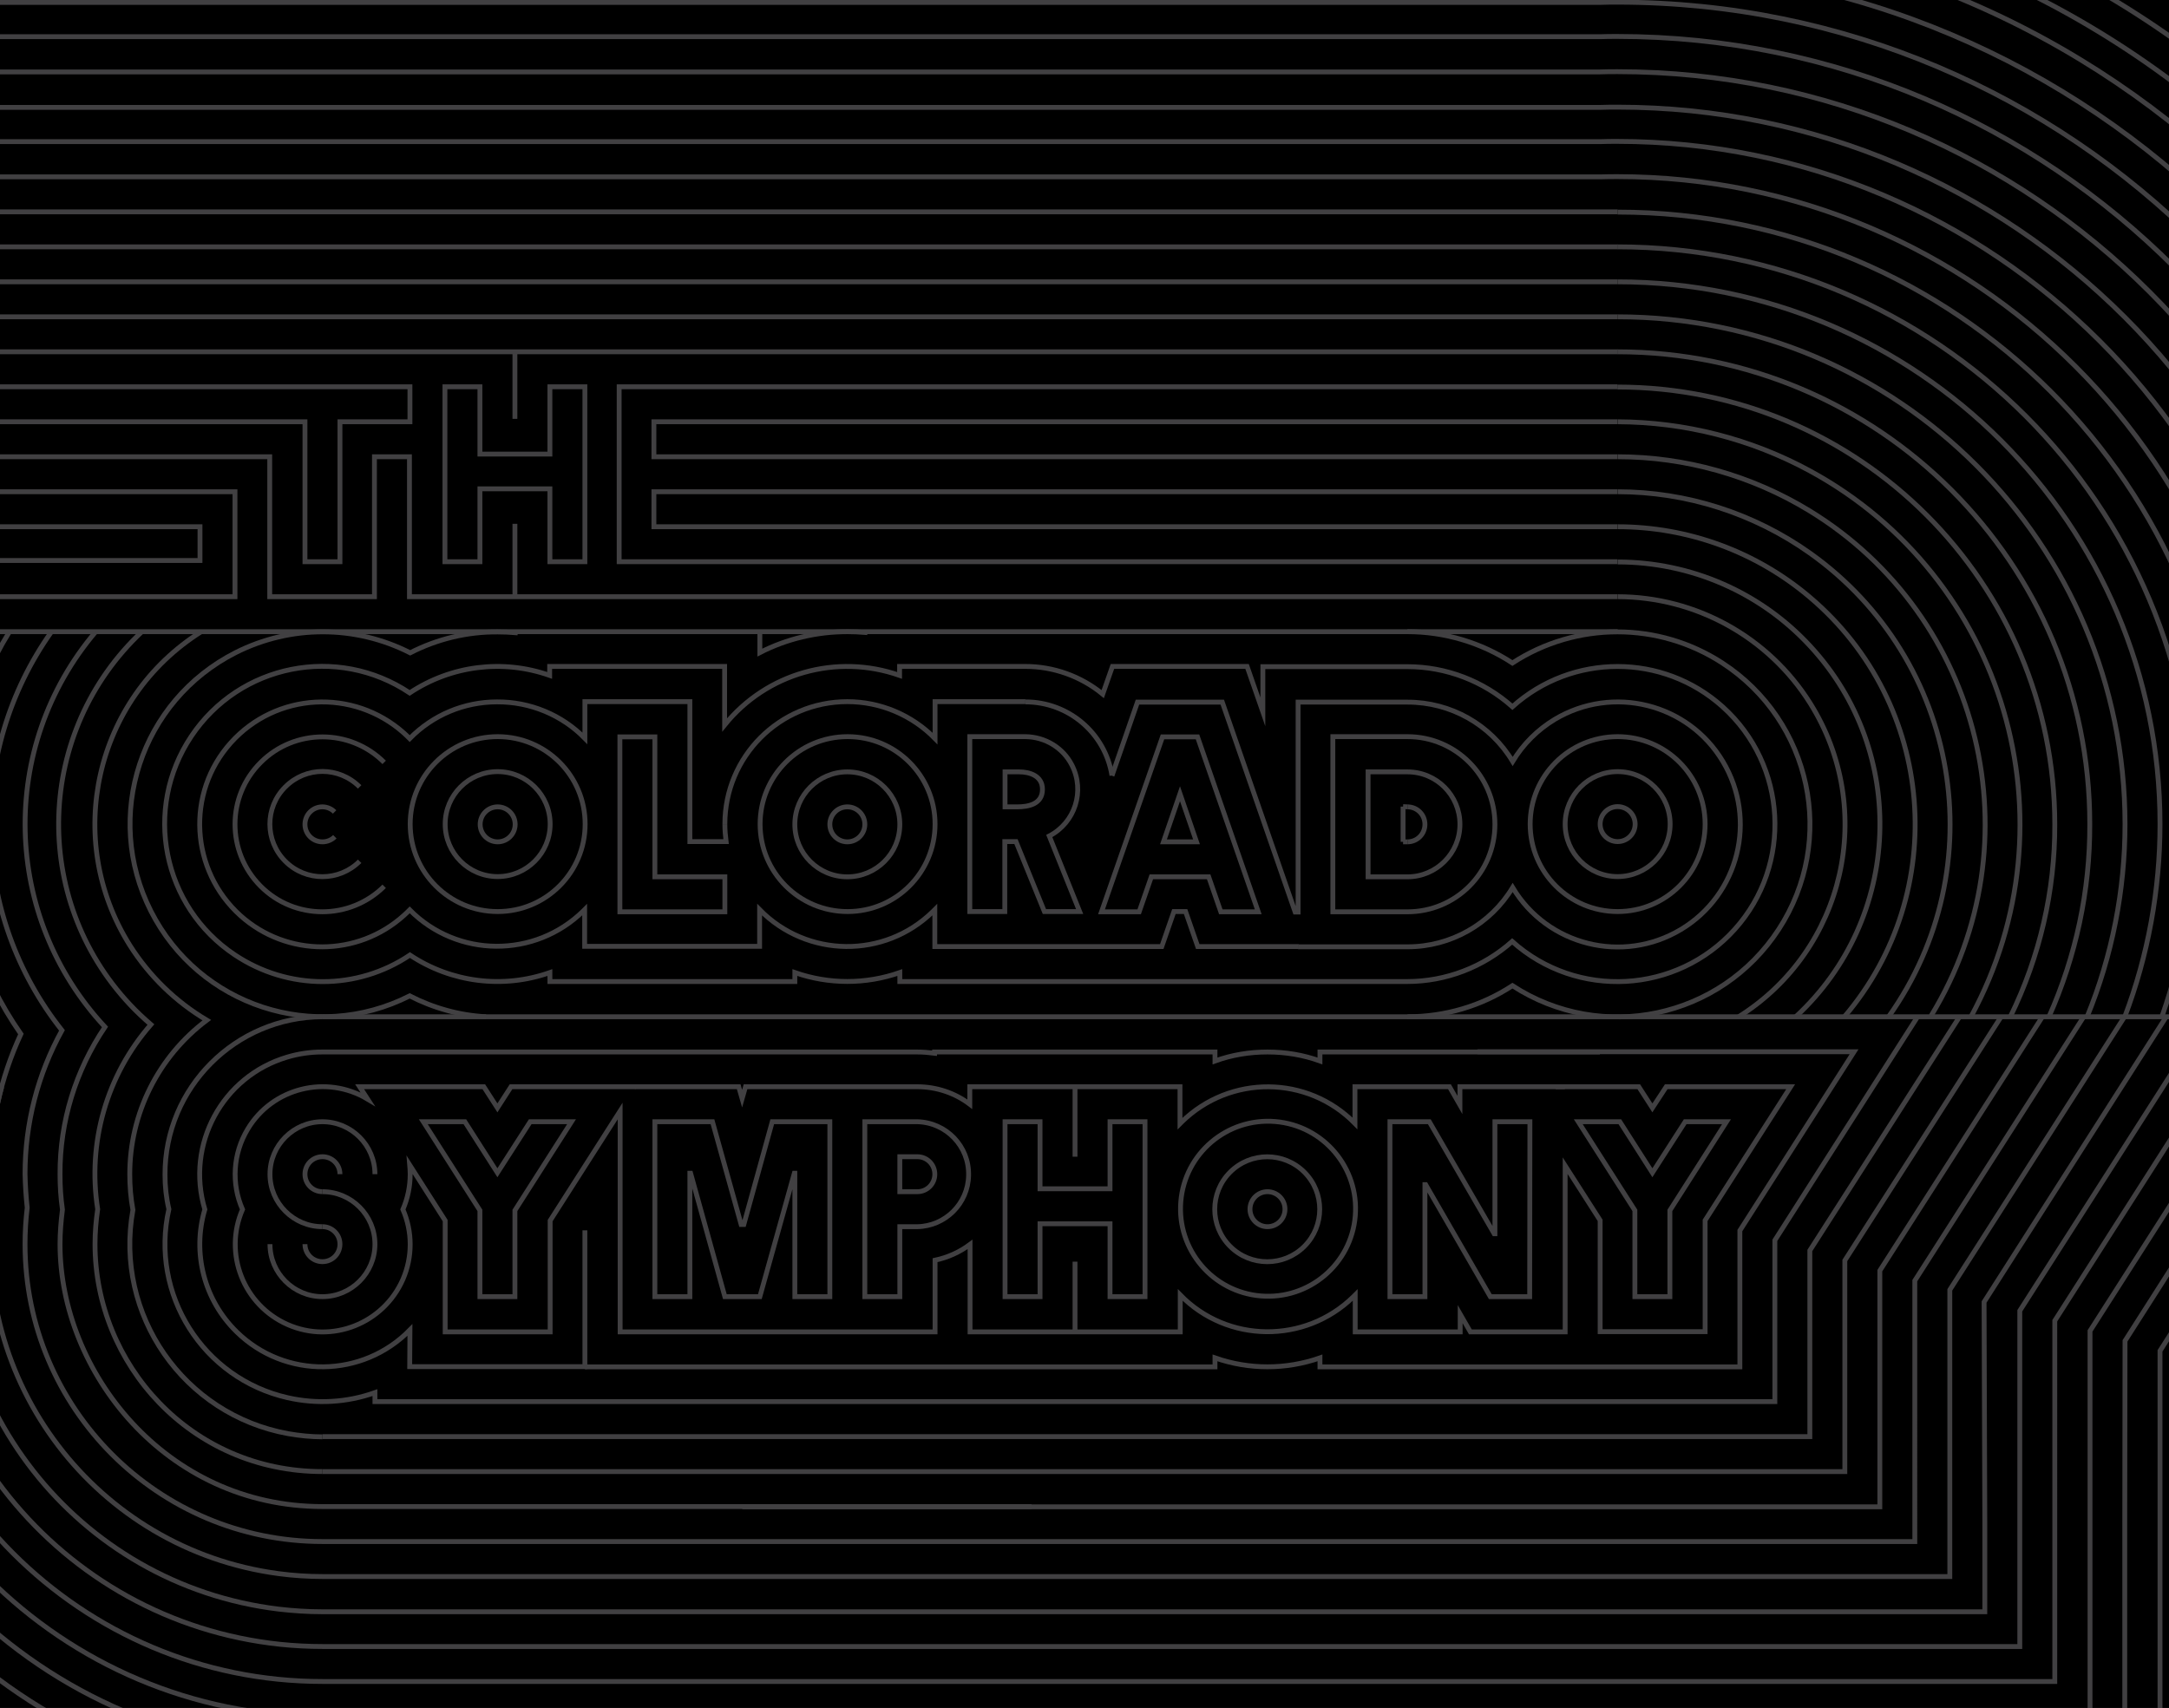 <?xml version="1.0" encoding="utf-8"?>
<!-- Generator: Adobe Illustrator 25.4.1, SVG Export Plug-In . SVG Version: 6.00 Build 0)  -->
<svg version="1.1" id="Layer_1" xmlns="http://www.w3.org/2000/svg" xmlns:xlink="http://www.w3.org/1999/xlink" x="0px" y="0px"
	 viewBox="0 0 892.6 703" style="enable-background:new 0 0 892.6 703;" xml:space="preserve">
<style type="text/css">
	.st0{fill:none;stroke:#414042;stroke-width:2;stroke-miterlimit:10;}
</style>
<g id="Layer_4">
	<rect x="-47.3" y="-28.7" width="986.8" height="764"/>
	<polyline class="st0" points="0,159.2 168.7,159.2 168.7,173.6 139.9,173.6 139.9,231.2 125.5,231.2 125.5,173.6 0,173.6 	"/>
	<polygon class="st0" points="226.3,231.2 226.3,201.2 197.5,201.2 197.5,231.2 183.1,231.2 183.1,159.2 197.5,159.2 197.5,186.9
		226.3,186.9 226.3,159.2 240.7,159.2 240.7,231.2 	"/>
	<polyline class="st0" points="665.6,231.2 254.8,231.2 254.8,159.2 665.6,159.2 	"/>
	<polyline class="st0" points="665.6,202.4 269.1,202.4 269.1,216.8 665.6,216.8 	"/>
	<polyline class="st0" points="665.6,173.6 269.1,173.6 269.1,188 665.6,188 	"/>
	<path class="st0" d="M139.9,483.3c0-4-3.2-7.2-7.2-7.2s-7.2,3.2-7.2,7.2s3.2,7.2,7.2,7.2"/>
	<path class="st0" d="M125.5,512.1c0,4,3.2,7.2,7.2,7.2c4,0,7.2-3.2,7.2-7.2c0-4-3.2-7.2-7.2-7.2"/>
	<path class="st0" d="M132.7,504.9c-11.9,0-21.6-9.7-21.6-21.6c0-11.9,9.7-21.6,21.6-21.6c11.9,0,21.6,9.7,21.6,21.6c0,0,0,0,0,0"/>
	<path class="st0" d="M132.7,490.5c11.9,0,21.6,9.7,21.6,21.6c0,11.9-9.7,21.6-21.6,21.6s-21.6-9.7-21.6-21.6l0,0"/>
	<polygon class="st0" points="235.2,461.7 211.9,498.2 211.9,533.7 197.5,533.7 197.5,498.2 174.2,461.7 191.3,461.7 204.7,482.7
		218.2,461.7 	"/>
	<polygon class="st0" points="291.3,461.7 269.5,461.7 269.5,533.7 283.9,533.7 283.9,482.9 284.2,482.9 298.3,533.7 312.7,533.7
		326.9,482.9 327.1,482.9 327.1,533.7 341.5,533.7 341.5,461.7 319.8,461.7 317.8,461.7 306.1,504 305,504 293.2,461.7 	"/>
	<path class="st0" d="M377.5,461.7c11.9,0.3,21.4,10.1,21.1,22.1c-0.2,11.6-9.6,20.9-21.1,21.1h-7.2v28.8h-14.4v-72L377.5,461.7
		L377.5,461.7z"/>
	<path class="st0" d="M377.5,490.5c4,0,7.2-3.2,7.2-7.2c0-4-3.2-7.2-7.2-7.2h-7.2v14.4H377.5z"/>
	<polygon class="st0" points="456.8,533.7 456.8,503.7 428,503.7 428,533.7 413.6,533.7 413.6,461.7 428,461.7 428,489.3
		456.8,489.3 456.8,461.7 471.2,461.7 471.2,533.7 	"/>
	<line class="st0" x1="442.4" y1="447.3" x2="442.4" y2="476.1"/>
	<line class="st0" x1="442.4" y1="548.1" x2="442.4" y2="519.3"/>

		<ellipse transform="matrix(8.248045e-02 -0.997 0.997 8.248045e-02 -17.398 976.502)" class="st0" cx="521.6" cy="497.7" rx="36" ry="36"/>

		<ellipse transform="matrix(0.707 -0.707 0.707 0.707 -199.145 514.621)" class="st0" cx="521.6" cy="497.7" rx="21.6" ry="21.6"/>
	<circle class="st0" cx="521.6" cy="497.7" r="7.2"/>
	<path class="st0" d="M240.7,506.4v56.1h-72.1l0.1-15.1c-19.5,19.9-51.4,20.3-71.3,0.8c-13.4-13.1-18.4-32.5-13.1-50.4
		c-8-26.7,7.2-54.8,33.9-62.7c4.7-1.4,9.5-2.1,14.4-2.1h244.8c2.4,0,4.8,0.2,7.2,0.5v-0.5H500v3.7c6.9-2.5,14.2-3.7,21.6-3.7
		c7.4,0,14.7,1.2,21.6,3.7v-3.7h115.2"/>
	<polygon class="st0" points="586.4,533.7 586.4,487.6 586.7,487.6 613.3,533.7 629.5,533.7 629.6,461.7 615.2,461.7 615.2,461.7
		615.2,507.8 614.9,507.8 588.2,461.7 572,461.7 572,533.7 586.4,533.7 	"/>
	<path class="st0" d="M644,447.3h-43.2v7.5l-4.3-7.5h-38.9v15.1c-19.5-19.9-51.4-20.1-71.3-0.6c-0.2,0.2-0.5,0.5-0.7,0.7v-15.2
		h-86.5v7.2c-6.2-4.7-13.8-7.2-21.6-7.2h-70.7l-1.4,4.9l-1.4-4.9h-42.7"/>
	<polygon class="st0" points="649.5,461.7 666.6,461.7 680,482.7 693.5,461.7 710.5,461.7 687.2,498.2 687.2,533.7 672.8,533.7
		672.8,498.2 	"/>
	<path class="st0" d="M261.5,447.3h-51.2l-5.6,8.7l-5.6-8.7H148l3.3,5.1l0,0c-17-10.2-39.2-4.7-49.4,12.4c-6,10-6.8,22.3-2.1,33
		c-7.9,18.2,0.4,39.4,18.6,47.4s39.4-0.4,47.4-18.6c4-9.2,4-19.6,0-28.8c2-4.6,3-9.5,3-14.5c0-1.3-0.1-2.6-0.2-3.8l14.6,22.9v45.8
		h43.2v-45.8l28.8-45.1v90.9h129.6v-29.5c5.2-1.1,10.1-3.3,14.4-6.5v36h86.5V533c19.4,19.9,51.3,20.2,71.2,0.8
		c0.3-0.3,0.5-0.5,0.8-0.8v15.2h43.2v-7.3l4.2,7.3h39v-68.4l14.4,22.5v45.8h43.2v-45.8l35.2-55h-51.2L680,456l-5.6-8.7h-34.2"/>
	<path class="st0" d="M608,432.9h155l-47,73.6v56.1h-72h14.5H543.2v-3.7c-14,4.9-29.2,4.9-43.2,0v3.7H240.7"/>
	<line class="st0" x1="132.7" y1="418.5" x2="892.6" y2="418.5"/>
	<path class="st0" d="M-2.4,504.9c-3-19.2-2-38.9,3.1-57.6"/>
	<polyline class="st0" points="132.7,591.3 744.8,591.3 744.8,514.7 806.4,418.5 	"/>
	<polyline class="st0" points="305.5,620.2 773.6,620.2 773.6,523 840.5,418.5 	"/>
	<path class="st0" d="M132.7,418.5c-35.8,0.1-64.9,29.2-64.8,65c0,4.8,0.5,9.5,1.6,14.2c-7.9,35,14,69.7,48.9,77.6
		c11.9,2.7,24.4,2,35.9-2.1v3.7h576.1v-66.4l58.8-92.1"/>
	<polyline class="st0" points="933,433.7 860.1,547.8 860.1,626.6 860.1,703 	"/>
	<polyline class="st0" points="939.5,450 874.5,551.9 874.4,626.6 874.4,703 	"/>
	<polyline class="st0" points="965.8,435.6 888.9,556 888.9,626.6 888.9,703 	"/>
	<line class="st0" x1="211.9" y1="245.6" x2="211.9" y2="215.6"/>
	<line class="st0" x1="0" y1="144.8" x2="665.7" y2="144.8"/>
	<line class="st0" x1="211.9" y1="144.8" x2="211.9" y2="172.4"/>
	<line class="st0" x1="0" y1="130.4" x2="665.7" y2="130.4"/>
	<line class="st0" x1="0" y1="116" x2="665.7" y2="116"/>
	<line class="st0" x1="0" y1="101.6" x2="665.7" y2="101.6"/>
	<line class="st0" x1="0" y1="87.2" x2="665.7" y2="87.2"/>
	<polyline class="st0" points="665.6,245.6 168.5,245.6 168.5,188 154.1,188 154.1,245.6 111,245.6 111,188 0,188 	"/>
	<line class="st0" x1="0" y1="260" x2="665.7" y2="260"/>
	<polyline class="st0" points="0,202.4 96.7,202.4 96.7,245.6 0,245.6 	"/>
	<polyline class="st0" points="0,230.7 82.3,230.7 82.3,216.8 0,216.8 	"/>
	<path class="st0" d="M255.1,375.3v-72h14.4v57.6h28.8v14.4L255.1,375.3z"/>
	<path class="st0" d="M419.4,317.7h-5.8v14.4h5c4.6,0,10.4-1.1,10.4-7.2C429,319.3,423.7,317.7,419.4,317.7z M422,303.2h-22.9v72
		h14.4v-28.8h4.6l11.7,28.8h14.5l-12.5-31.1c10.6-5.5,14.8-18.5,9.3-29.2C437.5,307.8,430.1,303.3,422,303.2"/>
	<polygon class="st0" points="492.8,303.3 517.8,375.3 502.4,375.3 497.4,360.9 473.8,360.9 468.8,375.3 453.3,375.3 478.4,303.3
		"/>
	<polygon class="st0" points="478.8,346.5 492.4,346.5 485.6,326.7 	"/>
	<path class="st0" d="M534.2,389.7h45.1c17.7,0,34.1-9.3,43.2-24.4c14.3,23.9,45.3,31.6,69.2,17.3c23.9-14.3,31.6-45.3,17.3-69.2
		s-45.3-31.6-69.2-17.3c-7.1,4.3-13,10.2-17.3,17.3c-9.1-15.2-25.5-24.4-43.2-24.4h-45.1v86.4H533l-30-86.4h-34.9l-10.5,30.3"/>
	<path class="st0" d="M137.8,344.4c-2.8,2.8-7.4,2.8-10.2,0c-2.8-2.8-2.8-7.4,0-10.2c2.8-2.8,7.3-2.8,10.1,0"/>
	<path class="st0" d="M148,354.5c-8.4,8.4-22.1,8.5-30.6,0c-8.4-8.4-8.5-22.1,0-30.6s22.1-8.5,30.6,0c0,0,0,0,0,0"/>
	<path class="st0" d="M158.1,364.8c-14.1,14-36.9,14-50.9-0.1c-14-14.1-14-36.9,0.1-50.9c14-14,36.8-14,50.8,0"/>
	<circle class="st0" cx="204.8" cy="339.3" r="7.2"/>
	<circle class="st0" cx="204.8" cy="339.2" r="21.6"/>
	<circle class="st0" cx="204.8" cy="339.2" r="36"/>
	<path class="st0" d="M422,288.9c17.7,0,32.8,12.8,35.6,30.3"/>
	<path class="st0" d="M579.2,346.5c4,0,7.2-3.2,7.2-7.2c0-4-3.2-7.2-7.2-7.2"/>
	<line class="st0" x1="577.4" y1="346.5" x2="577.4" y2="332"/>
	<line class="st0" x1="577.4" y1="332" x2="579.2" y2="332.1"/>
	<line class="st0" x1="577.4" y1="346.5" x2="579.2" y2="346.5"/>
	<path class="st0" d="M579.2,317.7H563v43.2h16.2c11.9,0,21.6-9.7,21.6-21.6S591.2,317.7,579.2,317.7L579.2,317.7z"/>
	<path class="st0" d="M579.2,303.2h-30.7v72.1h30.7c19.9,0,36-16.1,36-36S599.1,303.2,579.2,303.2L579.2,303.2z"/>
	<circle class="st0" cx="665.7" cy="339.2" r="36"/>
	<circle class="st0" cx="665.7" cy="339.2" r="21.6"/>
	<circle class="st0" cx="665.7" cy="339.2" r="7.2"/>
	<circle class="st0" cx="348.7" cy="339.3" r="21.6"/>
	<circle class="st0" cx="348.7" cy="339.3" r="7.2"/>
	<circle class="st0" cx="348.8" cy="339.2" r="36"/>
	<path class="st0" d="M298.3,339.2c0-27.8,22.5-50.4,50.4-50.4c13.6,0,26.6,5.5,36.1,15.2v-15.2H422"/>
	<path class="st0" d="M168.7,393.1c17,11.3,38.3,14,57.6,7.2v3.7h100.8v-3.7c14,4.9,29.2,4.9,43.2,0l0,3.7h208.8
		c15.9,0,31.3-5.9,43.2-16.5c26.7,23.9,67.7,21.6,91.6-5s21.6-67.7-5-91.6c-24.6-22.1-61.9-22.1-86.5,0
		c-11.9-10.6-27.3-16.5-43.2-16.5h-59.5v18.6l-6.5-18.7h-55.4l-4,11.4c-9-7.4-20.3-11.4-31.9-11.4h-51.7v3.7
		c-25.9-9.1-54.7-1-72,20.4v-24.1h-72v3.7c-19.3-6.8-40.6-4.1-57.6,7.2c-29.8-19.9-70-11.9-89.9,17.9s-11.9,70,17.9,89.9
		C118.6,407.7,147,407.7,168.7,393.1L168.7,393.1z"/>
	<path class="st0" d="M298.3,339.2c0,2.4,0.2,4.8,0.5,7.2h-14.9v-57.6h-43.2v15.1c-9.5-9.7-22.6-15.1-36.2-15
		c-13.5,0-26.4,5.4-35.9,15.1c-0.8-0.8-1.6-1.6-2.4-2.3c-20.8-18.5-52.6-16.7-71.2,4s-16.7,52.6,4,71.2
		c19.1,17.1,48.1,17.1,67.2-0.1c0.8-0.7,1.6-1.5,2.4-2.3c19.6,19.8,51.6,20,71.5,0.4c0.2-0.2,0.4-0.4,0.5-0.5v15.1h72v-15.1
		c19.5,19.9,51.4,20.3,71.3,0.8c0.3-0.3,0.5-0.5,0.8-0.8v15.2h93.4l5-14.4h4.8l5,14.4h41.5"/>
	<path class="st0" d="M579.2,418.5c15.4,0,30.4-4.4,43.2-12.8c36.7,23.9,85.7,13.5,109.6-23.2s13.5-85.7-23.2-109.6
		c-26.3-17.1-60.1-17.1-86.4,0c-12.8-8.4-27.9-12.9-43.2-12.9"/>
	<path class="st0" d="M200,418.5c-11-0.6-21.7-3.6-31.4-8.6c-39,19.8-86.7,4.2-106.5-34.9S57.9,288.4,97,268.6
		c22.6-11.4,49.2-11.4,71.8,0.1c11.1-5.7,23.5-8.7,36-8.6c2.4,0,4.8,0.1,7.2,0.3V260"/>
	<path class="st0" d="M82.8,260c-43.8,27.6-56.9,85.4-29.3,129.2c8,12.6,18.8,23.1,31.6,30.7l0,0c-20,15-31.7,38.5-31.7,63.4
		c0,4.9,0.4,9.8,1.3,14.7c-7.8,43.1,20.9,84.3,63.9,92.1c4.6,0.8,9.3,1.3,14.1,1.3"/>
	<polyline class="st0" points="132.7,605.7 759.2,605.7 759.2,518.8 823.5,418.5 	"/>
	<path class="st0" d="M58.4,260c-43.7,41-45.9,109.8-4.9,153.5c2.7,2.9,5.6,5.6,8.6,8.2c-18.2,20.8-26.2,48.6-21.9,76
		c-0.7,4.8-1.1,9.6-1.1,14.4c0,49.3,39.3,93.6,93.6,93.6"/>
	<path class="st0" d="M39.4,260c-40.2,47.4-38.5,117.3,3.8,162.7c-12.1,17.9-18.6,39-18.5,60.6c0,4.9,0.3,9.7,1,14.6
		c-0.6,4.7-1,9.5-1,14.2c0,52.2,43.2,108,108,108h291.8"/>
	<path class="st0" d="M-3.4,497.2c-0.5-4.6-0.7-9.2-0.7-13.9c0-19.9,4.3-39.6,12.7-57.7C-25.7,376.3-27.6,311.2,3.9,260"/>
	<path class="st0" d="M715.5,418.5c43.8-27.5,56.9-85.3,29.4-129.1c-17.1-27.2-47.1-43.8-79.2-43.8"/>
	<path class="st0" d="M739,418.5c43.8-40.5,46.4-108.9,5.9-152.6c-20.4-22.1-49.1-34.6-79.2-34.6"/>
	<path class="st0" d="M759,418.5c43.8-51.5,37.5-128.8-14.1-172.6c-22.1-18.8-50.2-29.1-79.2-29.1"/>
	<path class="st0" d="M777.2,418.5c43.8-61.6,29.3-147-32.3-190.8c-23.1-16.4-50.8-25.3-79.2-25.3"/>
	<path class="st0" d="M794.7,418.1c43.6-71.3,21.1-164.4-50.1-207.9c-23.8-14.5-51.1-22.2-78.9-22.2"/>
	<path class="st0" d="M811.1,418.5c43.7-80.4,14.1-181-66.3-224.7c-24.3-13.2-51.5-20.1-79.1-20.2"/>
	<path class="st0" d="M827.3,418.5c12.1-24.7,18.4-51.8,18.3-79.2c0-99.4-80.6-180-180-180"/>
	<path class="st0" d="M843.2,418.5c11.1-24.9,16.9-51.9,16.8-79.3c0-107.4-87-194.4-194.4-194.4"/>
	<path class="st0" d="M858.9,418.5c10.3-25.1,15.6-52.1,15.6-79.3c0-115.3-93.5-208.8-208.8-208.8"/>
	<path class="st0" d="M874.4,418.5c9.6-25.3,14.5-52.2,14.5-79.3C888.9,216,788.9,116,665.7,116"/>
	<path class="st0" d="M889.8,418.1c8.9-25.3,13.4-52,13.4-78.9c0-131.2-106.4-237.6-237.6-237.6"/>
	<path class="st0" d="M905,418.5c8.4-25.6,12.7-52.3,12.7-79.2c0-139.2-112.8-252-252-252"/>
	<path class="st0" d="M920.1,418.3c8-25.7,12-52.4,12-79.2c0-147.1-119.3-266.4-266.4-266.4c-2.4,0-4.8,0-7.2,0.1H0"/>
	<path class="st0" d="M935,418.5c7.6-25.8,11.4-52.6,11.4-79.5c0-155.1-125.7-280.8-280.8-280.8c-2.4,0-4.8,0-7.2,0.1H0"/>
	<path class="st0" d="M950.1,418.5c7.2-25.8,10.8-52.4,10.8-79.2c0-163-132.2-295.2-295.2-295.2c-2.4,0-4.8,0-7.2,0.1H0"/>
	<path class="st0" d="M965,418.5c6.8-25.9,10.3-52.6,10.3-79.4c0-171-138.6-309.6-309.6-309.6c-2.4,0-4.8,0-7.2,0.1H0"/>
	<path class="st0" d="M979.8,418.5c6.5-26,9.8-52.7,9.8-79.5c0-178.9-145.1-324-324-324c-2.4,0-4.8,0-7.2,0.1H0"/>
	<path class="st0" d="M994.8,418.5c6.2-25.9,9.3-52.5,9.3-79.1C1004,152.4,852.5,0.9,665.7,0.9c-2.4,0-4.8,0-7.2,0.1H0"/>
	<path class="st0" d="M355.9,260v0.3c-2.4-0.2-4.8-0.3-7.2-0.3c-12.5,0-24.9,2.9-36,8.6V260"/>
	<path class="st0" d="M21.2,260c-35.2,49.6-33.4,116.5,4.3,164.1c-10,18.1-15.2,38.4-15.2,59.1c0.1,4.6,0.4,9.3,0.9,13.9
		c-0.6,5-0.9,10-0.9,15c0,67.6,54.8,122.4,122.4,122.4h655.3V527.1l69.5-108.6"/>
	<path class="st0" d="M-2.8,493.8c-10.1,74.9,42.5,143.9,117.4,153.9c6,0.8,12.1,1.2,18.1,1.2h669.7v-118l71.9-112.4"/>
	<path class="st0" d="M-17.4,493.8c-10.1,83,49,158.4,132,168.5c6,0.7,12,1.1,18.1,1.1h684.1v-36.7l-0.3-90.8l74.9-117.3"/>
	<path class="st0" d="M-32,494.5c-9.7,91,56.3,172.7,147.3,182.3c5.8,0.6,11.6,0.9,17.4,0.9h698.5v-51.1v-87.1l65.9-103.1"/>
	<path class="st0" d="M-46.5,495.1c-0.5,5.6-0.8,11.3-0.8,17c0,99.4,80.6,180,180,180h712.9V543.6l61.1-95.6"/>
	<path class="st0" d="M665.7-13.5c194.8,0,352.8,158,352.8,352.8"/>
	<path class="st0" d="M665.6-28.7c202.8,0,367.2,164.4,367.2,367.2"/>
	<path class="st0" d="M665.6-42.3c210.8,0,381.6,170.9,381.6,381.6"/>
	<path class="st0" d="M665.7-56.7c218.7,0,396,177.3,396,396"/>
	<path class="st0" d="M132.7,706.5c-107.4,0-194.4-87-194.4-194.4"/>
	<path class="st0" d="M132.7,720.9c-115.3,0-208.8-93.5-208.8-208.8"/>
	<path class="st0" d="M132.7,735.3c-123.3,0-223.2-99.9-223.2-223.2v-1.8"/>
</g>
</svg>
